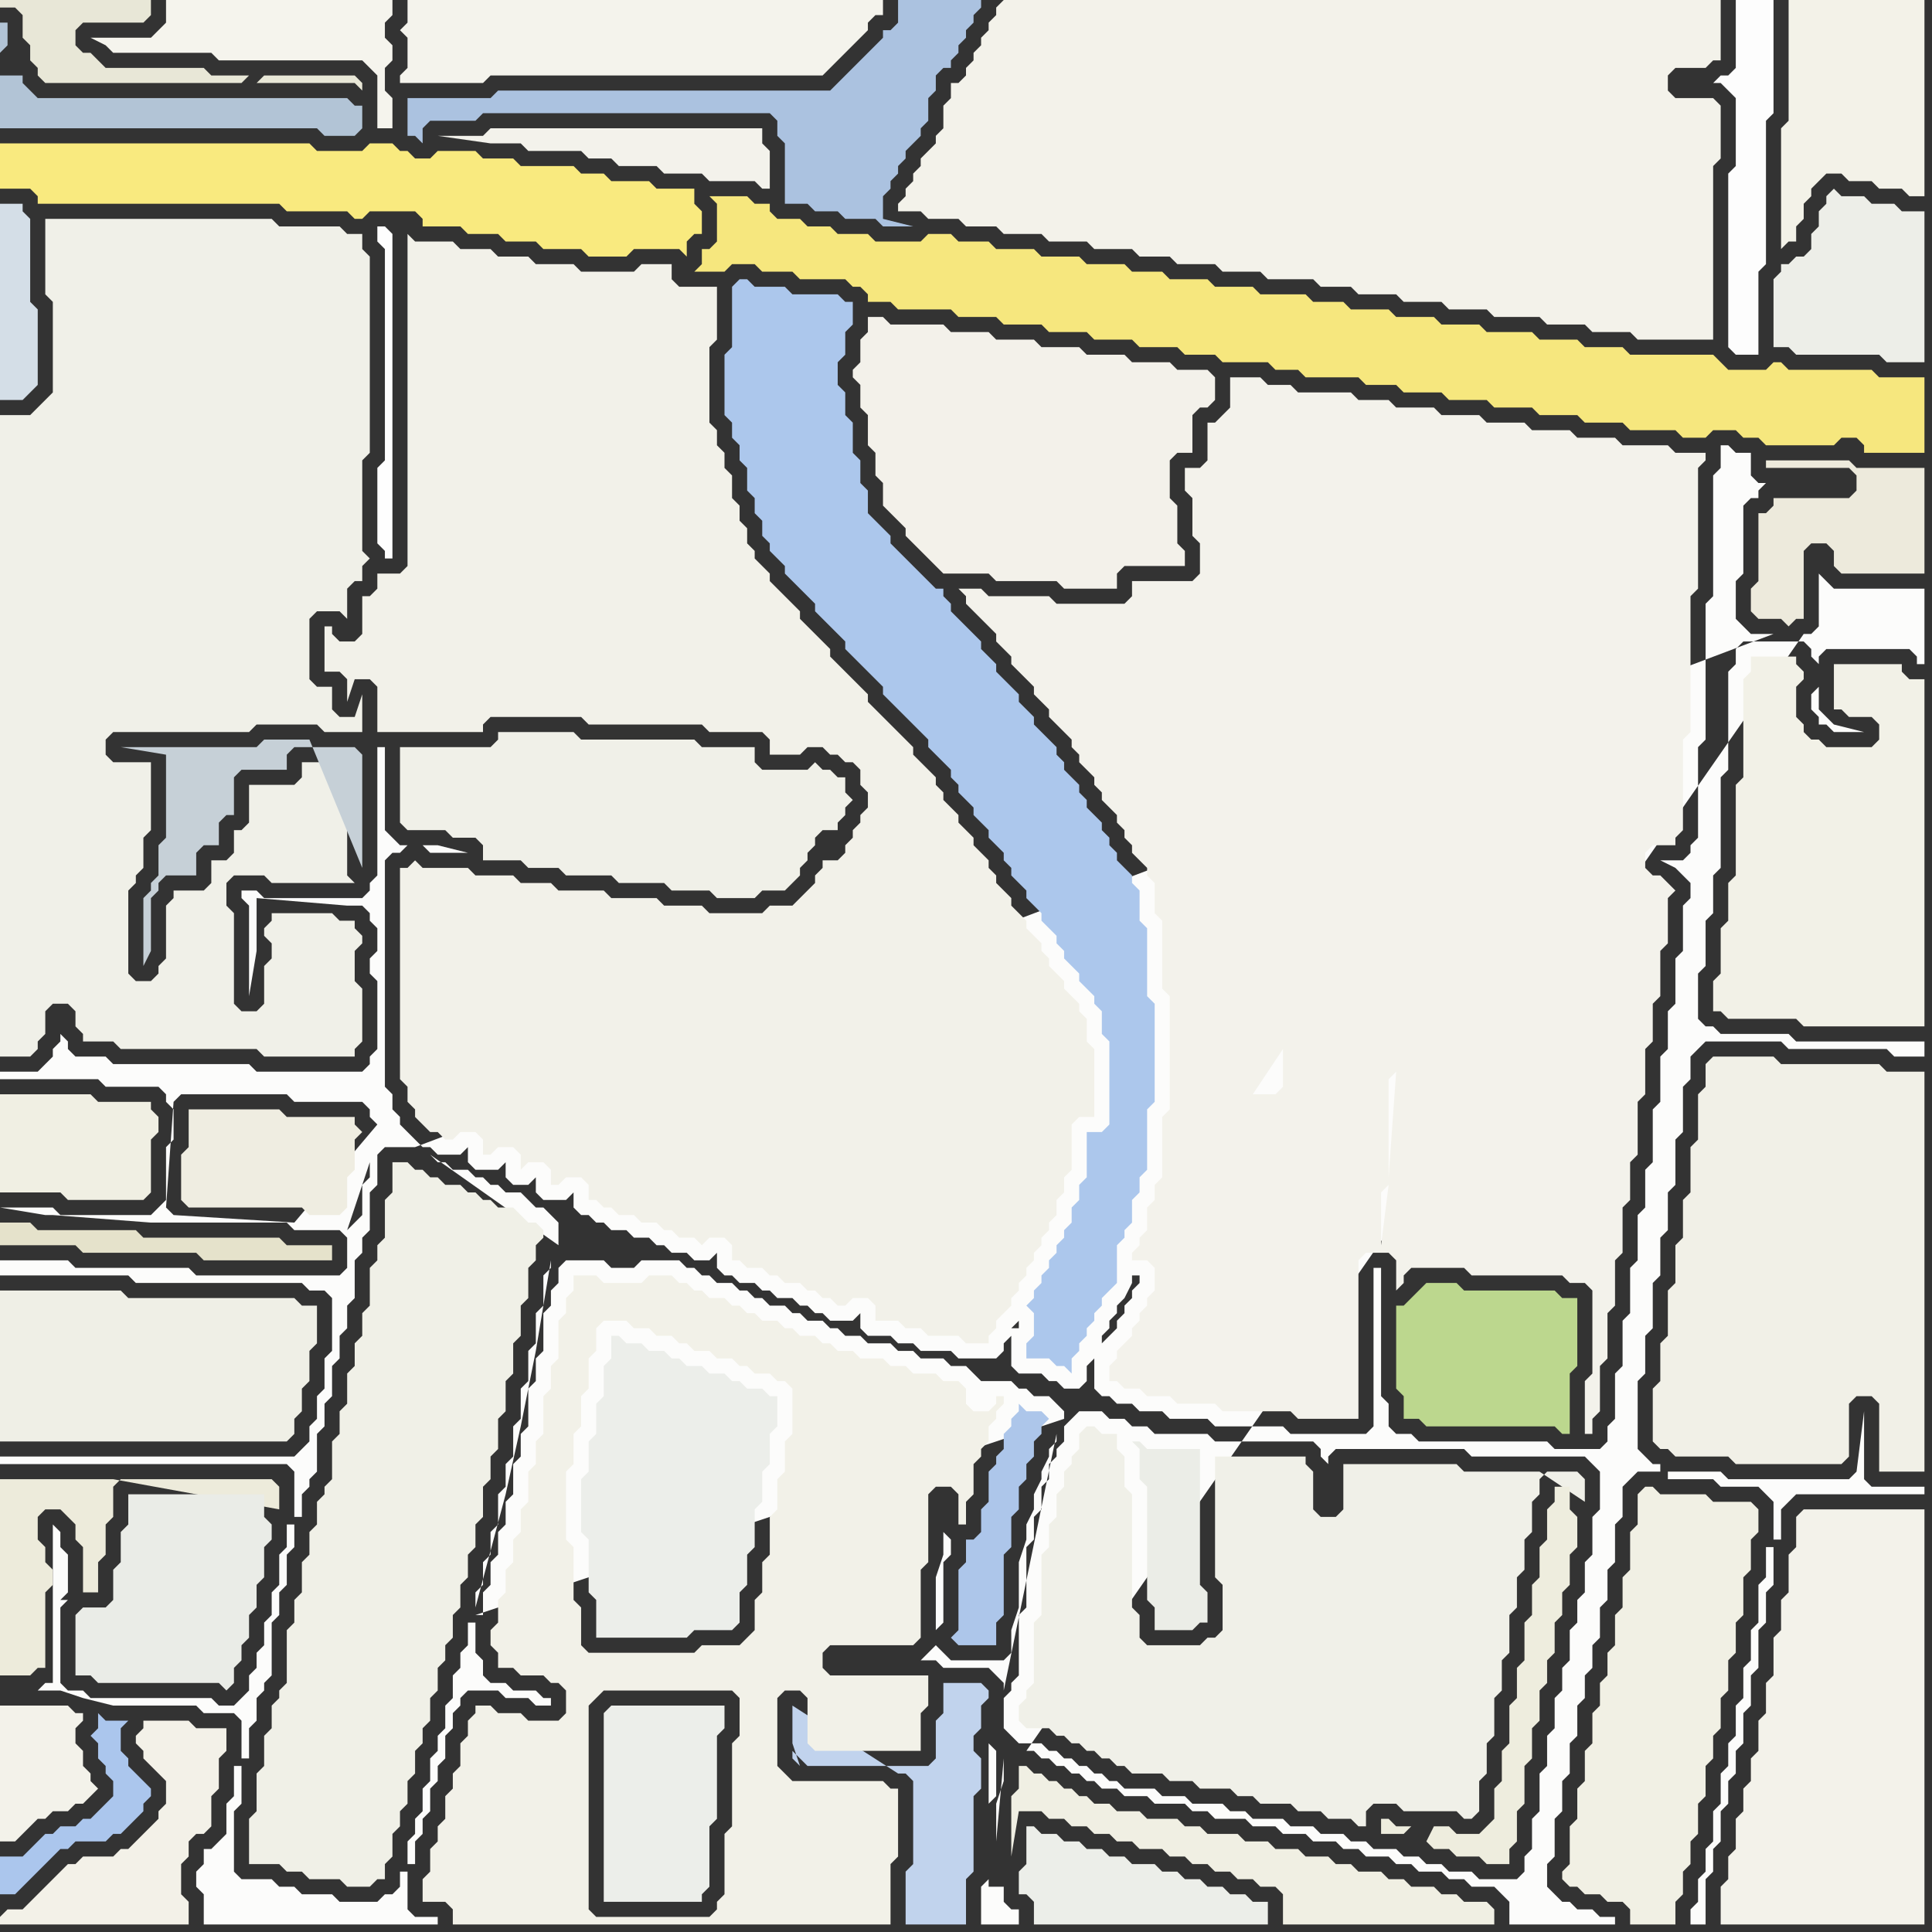 <svg width="256" height="256" xmlns="http://www.w3.org/2000/svg"><rect width="100%" height="100%" fill="#333333" stroke="none"/><script> 
var tempColor;
function hoverPath(evt){
obj = evt.target;
tempColor = obj.getAttribute("fill");
obj.setAttribute("fill","red");
//alert(tempColor);
//obj.setAttribute("stroke","red");}
function recoverPath(evt){
obj = evt.target;
obj.setAttribute("fill", tempColor);
//obj.setAttribute("stroke", tempColor);
}</script><path onmouseover="hoverPath(evt)" onmouseout="recoverPath(evt)" fill="rgb(171,198,237)" d="M  0,248l 0,3 2,0 1,-1 0,0 1,-1 1,-1 2,-2 1,-1 1,0 1,-1 4,0 1,-1 1,0 1,-1 1,-1 1,-1 0,-1 1,-1 0,-1 -1,-1 0,0 -1,-1 -1,-1 0,-1 -1,-1 0,-3 1,-1 -3,0 -1,-1 0,2 -1,1 1,1 0,2 1,1 0,1 1,1 0,2 -1,1 -1,1 -1,1 -1,0 -1,1 -2,0 -1,1 -1,0 -1,1 -1,1 -1,1 -3,0Z"/>
<path onmouseover="hoverPath(evt)" onmouseout="recoverPath(evt)" fill="rgb(252,252,251)" d="M  133,228l 0,-3 1,-1 0,-1 1,-1 0,-8 1,-1 0,-8 1,-1 0,-3 1,-1 0,-3 1,-1 0,-2 1,-1 0,-1 1,-1 0,-2 1,-1 1,-1 3,0 1,1 2,0 1,1 2,0 1,1 7,0 1,1 13,0 1,1 0,1 1,1 0,-1 1,-1 17,0 1,1 15,0 1,1 1,1 0,5 -1,1 0,5 -1,1 0,4 -1,1 0,3 -1,1 0,4 -1,1 0,3 -1,1 0,4 -1,1 0,4 -1,1 0,5 -1,1 0,4 -1,1 0,2 -1,1 -5,0 -1,-1 -3,0 -1,-1 -2,0 -1,-1 -2,0 -1,-1 -3,0 -1,-1 -2,0 -1,-1 -3,0 -1,-1 -3,0 -1,-1 -4,0 -1,-1 -2,0 -1,-1 -4,0 -1,-1 -3,0 -1,-1 -4,0 -1,-1 -1,0 -1,-1 -1,0 -1,-1 -1,0 -1,-1 -1,0 -1,-1 -1,0 -1,-1 -3,0 -1,-1 -1,-1 0,-1 3,4 1,0 1,1 1,0 1,1 1,0 1,1 1,0 1,1 1,0 1,1 2,0 1,1 3,0 1,1 4,0 1,1 2,0 1,1 4,0 1,1 3,0 1,1 3,0 1,1 3,0 1,1 2,0 1,1 3,0 1,1 2,0 1,1 3,0 1,1 2,0 1,1 3,0 1,1 1,1 0,3 14,0 0,-1 -2,0 -1,-1 -2,0 -1,-1 -1,0 -1,-1 -1,-1 0,-3 1,-1 0,-5 1,-1 0,-4 1,-1 0,-4 1,-1 0,-4 1,-1 0,-3 1,-1 0,-3 1,-1 0,-4 1,-1 0,-4 1,-1 0,-5 1,-1 0,-4 1,-1 1,-1 3,0 0,-1 -1,0 -1,-1 -1,-1 0,-9 1,-1 0,-5 1,-1 0,-6 1,-1 0,-5 1,-1 0,-5 1,-1 0,-6 1,-1 0,-6 1,-1 0,-3 1,-1 1,-1 10,0 1,1 13,0 1,1 4,0 0,-2 -17,0 -1,-1 -9,0 -1,-1 -1,0 -1,-1 0,-6 1,-1 0,-6 1,-1 0,-5 1,-1 0,-12 1,-1 0,-13 1,-1 0,-2 1,-1 8,0 1,1 0,1 1,1 0,3 -1,1 0,2 1,1 0,1 1,0 1,1 4,0 -4,-1 -2,-2 0,-7 1,-1 11,0 1,1 0,1 1,0 0,-10 -12,0 -1,-1 -1,-1 0,7 -1,1 -1,0 -103,148 -3,-4 102,-144 -3,0 -1,-1 -1,-1 0,-5 1,-1 0,-9 1,-1 1,0 0,-1 1,-1 -1,0 -1,-1 0,-3 -2,0 -1,-1 -1,0 0,3 -1,1 0,16 -1,1 0,18 -1,1 0,12 -1,1 0,1 -1,1 -3,0 2,1 0,0 1,1 1,1 0,2 -1,1 0,6 -1,1 0,6 -1,1 0,5 -1,1 0,6 -1,1 0,7 -1,1 0,5 -1,1 0,6 -1,1 0,6 -1,1 0,6 -1,1 0,6 -1,1 0,2 -1,1 -6,0 -1,-1 -17,0 -1,-1 -2,0 -1,-1 0,-3 -1,-1 0,-17 -1,0 0,21 -1,1 -10,0 -1,-1 -9,0 -1,-1 -5,0 -1,-1 -3,0 -1,-1 -2,0 -1,-1 -1,0 -1,-1 0,-4 -1,1 0,2 -1,1 -2,0 -1,-1 -1,0 -1,-1 -3,0 -1,-1 0,-4 -1,1 0,1 -1,1 -5,0 -1,-1 -4,0 -1,-1 -2,0 -1,-1 -3,0 -1,-1 0,-2 -1,1 -3,0 -1,-1 -1,0 -1,-1 -1,0 -1,-1 -2,0 -1,-1 -1,0 -1,-1 -2,0 -1,-1 -1,0 -1,-1 0,-2 -1,1 -2,0 -1,-1 -2,0 -1,-1 -1,0 -1,-1 -2,0 -1,-1 -2,0 -1,-1 -1,0 -1,-1 -1,0 -1,-1 0,-2 -1,1 -3,0 -1,-1 0,-2 -1,1 -2,0 -1,-1 0,-2 -1,1 -3,0 -1,-1 0,-2 -1,1 -3,0 -1,-1 -1,0 -3,-3 0,-1 -1,-1 0,-2 -1,-1 0,-30 1,-1 1,0 1,-1 2,0 1,1 5,0 -4,-1 -5,0 -1,-1 -1,-1 0,-11 -1,0 0,17 -1,1 0,1 -1,1 -13,0 -1,-1 -2,0 0,1 1,1 0,12 1,-6 0,-7 12,1 2,0 1,1 0,1 1,1 0,3 -1,1 0,2 1,1 0,9 -1,1 0,1 -1,1 -14,0 -1,-1 -18,0 -1,-1 -4,0 -1,-1 0,-1 -1,-1 0,1 -1,1 0,1 -1,1 -1,1 -5,0 0,1 13,0 1,1 7,0 1,1 0,1 1,1 0,4 -1,1 0,7 -1,1 0,0 -1,1 -12,0 -1,-1 -7,0 6,1 1,0 13,1 18,0 1,1 6,0 1,1 0,4 -1,1 -19,0 -1,-1 -15,0 -1,-1 -9,0 0,2 17,0 1,1 22,0 1,1 2,0 1,1 0,7 -1,1 0,4 -1,1 0,3 -1,1 0,2 -1,1 -1,1 -39,0 0,1 38,0 1,1 0,6 1,0 0,-3 1,-1 0,-1 1,-1 0,-5 1,-1 0,-3 1,-1 0,-4 1,-1 0,-3 1,-1 0,-3 1,-1 0,-5 1,-1 0,-2 1,-1 0,-5 1,-1 0,-4 1,-1 4,0 180,-68 -102,144 -83,-77 -1,1 0,4 -1,1 0,4 -1,1 -1,1 0,0 4,-12 83,77 -94,-26 -1,0 0,3 -1,1 0,4 -1,1 0,3 -1,1 0,3 -1,1 0,2 -1,1 0,2 -1,1 -1,1 -2,0 -1,-1 -16,0 -1,-1 -2,0 -1,-1 0,-10 1,-1 -1,0 1,-1 0,-5 -1,-1 0,-2 -1,-1 0,21 -1,0 -1,1 3,0 3,1 4,1 11,0 1,1 4,0 1,1 0,5 1,0 0,-4 1,-1 0,-3 1,-1 0,-1 1,-1 0,-7 1,-1 0,-3 1,-1 0,-4 1,-1 0,-3 94,26 -101,6 -1,0 0,4 -1,1 0,4 -1,1 -1,1 -1,0 0,2 -1,1 0,2 1,1 0,4 31,0 0,-1 -3,0 -1,-1 0,-5 -1,0 0,2 -1,1 -1,0 -1,1 -5,0 -1,-1 -4,0 -1,-1 -2,0 -1,-1 -4,0 -1,-1 0,-8 1,-1 0,-5 101,-6 -79,19 1,0 0,-3 1,-1 0,-2 1,-1 0,-3 1,-1 0,-2 1,-1 0,-3 1,-1 0,-2 1,-1 0,-1 1,-1 4,0 1,1 3,0 1,1 2,0 0,-1 -1,0 -1,-1 -3,0 -1,-1 -2,0 -1,-1 0,-2 -1,-1 0,-4 -1,0 0,3 -1,1 0,2 -1,1 0,3 -1,1 0,3 -1,1 0,2 -1,1 0,3 -1,1 0,3 -1,1 0,2 -1,1 0,3 79,-19 -70,-14 1,0 0,-3 1,-1 0,-3 1,-1 0,-3 1,-1 0,-3 1,-1 0,-4 1,-1 0,-3 1,-1 0,-5 1,-1 0,-3 1,-1 0,-5 1,-1 0,-2 1,-1 0,-2 1,-1 5,0 1,1 3,0 1,-1 5,0 1,1 1,0 1,1 1,0 1,1 2,0 1,1 1,0 1,1 1,0 1,1 2,0 1,1 1,0 1,1 2,0 1,1 1,0 1,1 2,0 1,1 3,0 1,1 2,0 1,1 3,0 1,1 2,0 1,1 1,1 4,0 1,1 1,0 1,1 2,0 1,1 1,1 0,1 -78,26 70,14 -3,-44 0,0 3,44 -60,-61 0,1 -1,1 0,4 -1,1 0,4 -1,1 0,4 -1,1 0,4 -1,1 0,4 -1,1 0,3 -1,1 0,4 -1,1 0,3 -1,1 0,3 -1,1 0,2 4,-15 0,0 2,-9 2,-10 2,-12 60,61 -94,-66 0,0 -16,-1 -1,-1 1,-14 1,-1 14,0 1,1 9,0 1,1 0,1 1,1 -11,13 94,66 -76,-75 0,0 1,1 1,0 1,1 2,0 1,1 1,0 1,1 1,0 1,1 2,0 1,1 1,1 1,0 1,1 1,1 0,3 -17,-12 76,75 2,-52 0,-1 -1,1 1,0 -2,52 88,-33 0,1 6,0 1,1 5,0 1,1 1,1 0,5 1,0 0,-4 1,-1 1,-1 17,0 0,-1 -7,0 -1,-1 0,-9 -1,8 0,0 -1,1 -16,0 -1,-1 -7,0 -88,33 102,-23 -1,0 0,4 -1,1 0,5 -1,1 0,4 -1,1 0,4 -1,1 0,4 -1,1 0,3 -1,1 0,4 -1,1 0,4 -1,1 0,3 -1,1 0,3 -1,1 0,2 2,0 0,-6 1,-1 0,-3 1,-1 0,-4 1,-1 0,-3 1,-1 0,-3 1,-1 0,-4 1,-1 0,-4 1,-1 0,-5 1,-1 0,-4 1,-1 0,-5 -102,23 7,-38 0,1 -1,1 0,1 -1,2 0,1 -1,2 0,2 -1,2 0,2 -1,3 0,6 -1,3 0,3 -1,1 -7,0 -1,-1 -1,-1 0,0 -1,1 -1,1 2,0 1,1 6,0 1,1 1,1 0,1 7,-34 -7,38 -2,3 1,1 0,6 -1,1 0,10 -1,1 0,5 5,0 0,-2 -1,0 -1,-1 0,-2 -2,0 0,-19 2,-3 -1,16 0,-5 1,-3 0,-3 -1,11 1,-16 13,-50 1,-1 1,-1 0,-1 1,-1 0,-1 1,-1 0,-1 1,-1 0,-1 -1,0 0,1 -1,2 -1,1 0,1 -1,1 0,1 -1,1 0,1 -13,50 -9,-12 1,-1 0,-8 1,-1 0,-2 -1,-1 0,3 -1,3 0,7 9,12Z"/>
<path onmouseover="hoverPath(evt)" onmouseout="recoverPath(evt)" fill="rgb(173,198,234)" d="M  134,188l 0,1 -1,1 0,2 -1,1 0,1 -1,1 0,4 -1,1 0,3 -1,1 -1,0 0,3 -1,1 0,8 -1,1 1,1 5,0 0,-3 1,-1 0,-8 1,-1 0,-4 1,-1 0,-3 1,-1 0,-2 1,-1 0,-2 1,-1 0,-1 1,-1 -1,-1 -2,0 -1,-1 0,1 -1,1Z"/>
<path onmouseover="hoverPath(evt)" onmouseout="recoverPath(evt)" fill="rgb(240,240,232)" d="M  143,192l -1,1 0,1 -1,1 0,2 -1,1 0,3 -1,1 0,3 -1,1 0,8 -1,1 0,8 -1,1 0,1 -1,1 0,2 1,1 3,0 1,1 1,0 1,1 1,0 1,1 1,0 1,1 1,0 1,1 1,0 1,1 4,0 1,1 3,0 1,1 4,0 1,1 2,0 1,1 4,0 1,1 3,0 1,1 3,0 1,1 1,0 0,-2 1,-1 3,0 1,1 7,0 1,1 1,0 1,-1 0,-4 1,-1 0,-4 1,-1 0,-5 1,-1 0,-4 1,-1 0,-5 1,-1 0,-4 1,-1 0,-4 1,-1 0,-4 1,-1 0,-2 1,-1 4,0 1,1 0,3 -6,-4 -10,0 -1,-1 -15,0 0,6 -1,1 -2,0 -1,-1 0,-5 -1,-1 0,-1 -12,0 0,16 1,1 0,6 -1,1 -1,0 -1,1 -7,0 -1,-1 0,-3 -1,-1 0,-15 -1,-1 0,-4 -1,-1 0,-2 -2,0 -1,-1 -1,0 -1,1Z"/>
<path onmouseover="hoverPath(evt)" onmouseout="recoverPath(evt)" fill="rgb(236,238,234)" d="M  166,148l 0,0 -1,1 0,4 1,1 0,11 1,1 11,0 0,-1 1,-1 2,0 0,-7 1,-1 0,-14 1,-1 -1,-1 0,-1 -10,0 0,7 -1,1 -4,0 -1,1Z"/>
<path onmouseover="hoverPath(evt)" onmouseout="recoverPath(evt)" fill="rgb(241,240,228)" d="M  217,200l 0,2 -1,1 0,5 -1,1 0,4 -1,1 0,4 -1,1 0,3 -1,1 0,3 -1,1 0,4 -1,1 0,4 -1,1 0,4 -1,1 0,5 -1,1 0,1 1,1 1,0 1,1 2,0 1,1 2,0 1,1 0,2 6,0 0,-3 1,-1 0,-3 1,-1 0,-3 1,-1 0,-4 1,-1 0,-4 1,-1 0,-3 1,-1 0,-4 1,-1 0,-4 1,-1 0,-4 1,-1 0,-5 1,-1 0,-4 1,-1 0,-3 -1,-1 -5,0 -1,-1 -6,0 -1,-1 -1,0 -1,1Z"/>
<path onmouseover="hoverPath(evt)" onmouseout="recoverPath(evt)" fill="rgb(245,244,237)" d="M  15,5l -3,0 2,1 0,0 1,1 13,0 1,1 19,0 1,1 1,1 0,7 2,0 0,-4 -1,-1 0,-3 1,-1 0,-2 -1,-1 0,-2 1,-1 0,-2 -30,0 0,3 -1,1 -1,1Z"/>
<path onmouseover="hoverPath(evt)" onmouseout="recoverPath(evt)" fill="rgb(239,237,225)" d="M  25,149l 0,3 -1,1 0,6 1,1 15,0 1,1 4,0 1,-1 0,-4 1,-1 0,-4 1,-1 -1,-1 0,-1 -9,0 -1,-1 -12,0Z"/>
<path onmouseover="hoverPath(evt)" onmouseout="recoverPath(evt)" fill="rgb(240,240,231)" d="M  52,157l 0,1 -1,1 0,5 -1,1 0,2 -1,1 0,5 -1,1 0,3 -1,1 0,3 -1,1 0,4 -1,1 0,3 -1,1 0,5 -1,1 0,1 -1,1 0,3 -1,1 0,3 -1,1 0,4 -1,1 0,3 -1,1 0,7 -1,1 0,1 -1,1 0,3 -1,1 0,4 -1,1 0,5 -1,1 0,6 4,0 1,1 2,0 1,1 4,0 1,1 3,0 1,-1 1,0 0,-2 1,-1 0,-3 1,-1 0,-2 1,-1 0,-3 1,-1 0,-3 1,-1 0,-2 1,-1 0,-3 1,-1 0,-3 1,-1 0,-2 1,-1 0,-3 1,-1 0,-3 1,-1 0,-3 1,-1 0,-3 1,-1 0,-4 1,-1 0,-3 1,-1 0,-4 1,-1 0,-4 1,-1 0,-4 1,-1 0,-4 1,-1 0,-4 1,-1 0,-2 1,-1 0,-1 -1,-1 -1,0 -1,-1 -1,-1 -2,0 -1,-1 -1,0 -1,-1 -1,0 -1,-1 -2,0 -1,-1 -1,0 -1,-1 -1,0 -1,-1 -2,0Z"/>
<path onmouseover="hoverPath(evt)" onmouseout="recoverPath(evt)" fill="rgb(242,241,233)" d="M  53,133l 0,10 1,1 0,2 1,1 0,1 1,1 1,1 1,0 1,1 1,0 1,-1 2,0 1,1 0,2 1,0 1,-1 2,0 1,1 0,2 1,-1 2,0 1,1 0,2 1,0 1,-1 2,0 1,1 0,2 1,0 1,1 1,0 1,1 2,0 1,1 2,0 1,1 1,0 1,1 2,0 1,1 1,-1 2,0 1,1 0,2 1,0 1,1 2,0 1,1 1,0 1,1 2,0 1,1 1,0 1,1 1,0 1,1 1,0 1,-1 2,0 1,1 0,2 3,0 1,1 2,0 1,1 4,0 1,1 3,0 0,-1 1,-1 0,-1 1,-1 1,-1 0,-1 1,-1 0,-1 1,-1 0,-1 1,-1 0,-1 1,-1 0,-1 1,-1 0,-1 1,-1 0,-2 1,-1 0,-2 1,-1 0,-6 1,-1 2,0 0,-9 -1,-1 0,-3 -1,-1 0,-1 -1,-1 -1,-1 0,-1 -1,-1 -1,-1 0,-1 -1,-1 0,-1 -1,-1 -1,-1 0,-1 -1,-1 -1,-1 0,-1 -1,-1 -1,-1 0,-1 -1,-1 0,-1 -1,-1 -1,-1 0,-1 -1,-1 -1,-1 0,-1 -1,-1 -1,-1 0,-1 -1,-1 0,-1 -1,-1 -1,-1 -1,-1 0,-1 -1,-1 -1,-1 -1,-1 -1,-1 -1,-1 -1,-1 0,-1 -1,-1 -1,-1 -1,-1 -1,-1 -1,-1 0,-1 -1,-1 -1,-1 -1,-1 -1,-1 0,-1 -1,-1 -1,-1 -1,-1 -1,-1 0,-1 -1,-1 -1,-1 0,-1 -1,-1 0,-2 -1,-1 0,-2 -1,-1 0,-3 -1,-1 0,-2 -1,-1 0,-2 -1,-1 0,-10 1,-1 0,-7 -5,0 -1,-1 0,-2 -4,0 -1,1 -7,0 -1,-1 -5,0 -1,-1 -4,0 -1,-1 -4,0 -1,-1 -5,0 -1,-1 0,44 -1,1 -3,0 0,2 -1,1 -1,0 0,5 -1,1 -2,0 -1,-1 0,-1 -1,0 0,6 2,0 1,1 0,3 1,-3 2,0 1,1 0,6 14,0 0,-1 1,-1 12,0 1,1 15,0 1,1 7,0 1,1 0,2 4,0 1,-1 2,0 1,1 1,0 1,1 1,0 1,1 0,2 1,1 0,2 -1,1 0,1 -1,1 0,1 -1,1 0,1 -1,1 -2,0 0,1 -1,1 0,1 -1,1 -1,1 -1,1 -3,0 -1,1 -7,0 -1,-1 -5,0 -1,-1 -6,0 -1,-1 -6,0 -1,-1 -4,0 -1,-1 -5,0 -1,-1 -6,0 -1,-1 -1,1 -1,0Z"/>
<path onmouseover="hoverPath(evt)" onmouseout="recoverPath(evt)" fill="rgb(244,243,236)" d="M  55,0l -1,0 0,3 -1,1 1,1 0,4 -1,1 0,1 11,0 1,-1 44,0 1,-1 1,-1 1,-1 1,-1 1,-1 1,-1 0,-1 1,-1 1,0 0,-2Z"/>
<path onmouseover="hoverPath(evt)" onmouseout="recoverPath(evt)" fill="rgb(236,238,234)" d="M  81,177l 0,3 -1,1 0,4 -1,1 0,4 -1,1 0,4 -1,1 0,7 1,1 0,7 1,1 0,5 12,0 1,-1 5,0 1,-1 0,-4 1,-1 0,-4 1,-1 0,-5 1,-1 0,-4 1,-1 0,-4 1,-1 0,-4 -1,0 -1,-1 -2,0 -1,-1 -1,0 -1,-1 -2,0 -1,-1 -2,0 -1,-1 -1,0 -1,-1 -2,0 -1,-1 -2,0 -1,-1Z"/>
<path onmouseover="hoverPath(evt)" onmouseout="recoverPath(evt)" fill="rgb(246,231,126)" d="M  93,33l 0,2 -1,1 4,0 1,-1 3,0 1,1 4,0 1,1 6,0 1,1 1,0 1,1 0,1 3,0 1,1 7,0 1,1 5,0 1,1 5,0 1,1 5,0 1,1 5,0 1,1 5,0 1,1 4,0 1,1 6,0 1,1 3,0 1,1 7,0 1,1 4,0 1,1 5,0 1,1 5,0 1,1 5,0 1,1 5,0 1,1 5,0 1,1 6,0 1,1 3,0 1,-1 3,0 1,1 2,0 1,1 9,0 1,-1 2,0 1,1 0,1 8,0 0,-10 -6,0 -1,-1 -11,0 -1,-1 -1,0 -1,1 -5,0 -1,-1 -1,-1 -11,0 -1,-1 -5,0 -1,-1 -5,0 -1,-1 -6,0 -1,-1 -5,0 -1,-1 -5,0 -1,-1 -5,0 -1,-1 -4,0 -1,-1 -6,0 -1,-1 -5,0 -1,-1 -5,0 -1,-1 -4,0 -1,-1 -5,0 -1,-1 -5,0 -1,-1 -5,0 -1,-1 -4,0 -1,-1 -3,0 -1,1 -6,0 -1,-1 -4,0 -1,-1 -3,0 -1,-1 -3,0 -1,-1 0,-1 -2,0 -1,-1 -5,0 1,1 0,5 -1,1Z"/>
<path onmouseover="hoverPath(evt)" onmouseout="recoverPath(evt)" fill="rgb(193,211,237)" d="M  125,225l 0,2 -1,1 0,5 -1,1 -16,0 -1,-1 -1,-1 0,1 1,1 0,0 -1,-3 0,-5 14,9 1,0 1,1 0,11 -1,1 0,7 8,0 0,-6 1,-1 0,-10 1,-1 0,-4 -1,-1 0,-2 1,-1 0,-3 1,-1 0,-1 -1,-1 -5,0Z"/>
<path onmouseover="hoverPath(evt)" onmouseout="recoverPath(evt)" fill="rgb(243,242,234)" d="M  132,1l 0,1 -1,1 0,1 -1,1 0,1 -1,1 0,1 -1,1 0,1 -1,1 -1,0 0,2 -1,1 0,3 -1,1 0,1 -1,1 -1,1 0,1 -1,1 0,1 -1,1 0,1 -1,1 0,1 3,0 1,1 4,0 1,1 4,0 1,1 5,0 1,1 5,0 1,1 5,0 1,1 4,0 1,1 5,0 1,1 5,0 1,1 6,0 1,1 4,0 1,1 5,0 1,1 5,0 1,1 5,0 1,1 6,0 1,1 5,0 1,1 5,0 1,1 10,0 0,-23 1,-1 0,-7 -1,-1 -5,0 -1,-1 0,-2 1,-1 4,0 1,-1 1,0 0,-8 -95,0 -1,1Z"/>
<path onmouseover="hoverPath(evt)" onmouseout="recoverPath(evt)" fill="rgb(242,241,231)" d="M  232,89l 0,0 -1,1 0,13 -1,1 0,12 -1,1 0,5 -1,1 0,6 -1,1 0,4 1,0 1,1 9,0 1,1 16,0 0,-46 -2,0 -1,-1 0,-1 -9,0 0,6 1,0 1,1 3,0 1,1 0,2 -1,1 -6,0 -1,-1 -1,0 -1,-1 0,-1 -1,-1 0,-4 1,-1 0,-1 -1,-1 0,-1 -6,0Z"/>
<path onmouseover="hoverPath(evt)" onmouseout="recoverPath(evt)" fill="rgb(243,242,232)" d="M  239,0l -2,0 0,16 -1,1 0,16 1,-1 1,0 0,-2 1,-1 0,-2 1,-1 0,-1 1,-1 1,-1 2,0 1,1 3,0 1,1 3,0 1,1 2,0 0,-26Z"/>
<path onmouseover="hoverPath(evt)" onmouseout="recoverPath(evt)" fill="rgb(237,238,232)" d="M  243,25l -1,1 0,1 -1,1 0,2 -1,1 0,2 -1,1 -1,0 -1,1 -1,0 0,1 -1,1 0,9 2,0 1,1 11,0 1,1 5,0 0,-20 -3,0 -1,-1 -3,0 -1,-1 -3,0 -1,-1Z"/>
<path onmouseover="hoverPath(evt)" onmouseout="recoverPath(evt)" fill="rgb(178,196,214)" d="M  1,6l 0,-3 -1,0 0,4 1,-1 -1,4 0,7 42,0 1,1 4,0 1,-1 0,-3 -1,0 -1,-1 -41,0 -1,-1 -1,-1 0,-1 -3,0 1,-4Z"/>
<path onmouseover="hoverPath(evt)" onmouseout="recoverPath(evt)" fill="rgb(239,239,230)" d="M  0,174l 0,17 38,0 1,-1 0,-2 1,-1 0,-3 1,-1 0,-4 1,-1 0,-5 -2,0 -1,-1 -22,0 -1,-1 -16,0Z"/>
<path onmouseover="hoverPath(evt)" onmouseout="recoverPath(evt)" fill="rgb(243,241,232)" d="M  0,254l 0,1 25,0 0,-3 -1,-1 0,-4 1,-1 0,-2 1,-1 1,0 1,-1 0,-4 1,-1 0,-4 1,-1 0,-3 -4,0 -1,-1 -6,0 0,1 -1,1 0,1 1,1 0,1 1,1 1,1 1,1 0,3 -1,1 0,1 -2,2 -1,1 -1,1 -1,0 -1,1 -4,0 -1,1 -1,0 -2,2 -1,1 -2,2 -1,1 -2,0 -1,1Z"/>
<path onmouseover="hoverPath(evt)" onmouseout="recoverPath(evt)" fill="rgb(243,242,234)" d="M  4,226l -4,0 0,18 2,0 1,-1 1,-1 1,-1 1,0 1,-1 2,0 1,-1 1,0 1,-1 1,-1 -1,-1 0,-1 -1,-1 0,-2 -1,-1 0,-2 1,-1 0,-1 -1,0 -1,-1Z"/>
<path onmouseover="hoverPath(evt)" onmouseout="recoverPath(evt)" fill="rgb(232,231,215)" d="M  33,10l -5,0 -1,-1 -13,0 -1,-1 -1,-1 -1,0 -1,-1 0,-2 1,-1 8,0 1,-1 0,-2 -20,0 0,1 2,0 1,1 0,3 1,1 0,2 1,1 0,1 1,1 26,0 1,-1 1,1 13,0 1,1 0,-1 -1,-1 -12,0 -1,1 -1,-1Z"/>
<path onmouseover="hoverPath(evt)" onmouseout="recoverPath(evt)" fill="rgb(229,226,203)" d="M  38,165l 0,0 -1,-1 -18,0 -1,-1 -13,0 -1,-1 -4,0 0,3 10,0 1,1 15,0 1,1 17,0 0,-2Z"/>
<path onmouseover="hoverPath(evt)" onmouseout="recoverPath(evt)" fill="rgb(254,254,254)" d="M  51,30l -1,0 0,2 1,1 0,28 -1,1 0,10 1,1 0,1 1,0 0,-43 -1,-1Z"/>
<path onmouseover="hoverPath(evt)" onmouseout="recoverPath(evt)" fill="rgb(236,238,234)" d="M  81,226l -1,1 0,25 13,0 0,-1 1,-1 0,-8 1,-1 0,-11 1,-1 0,-3Z"/>
<path onmouseover="hoverPath(evt)" onmouseout="recoverPath(evt)" fill="rgb(172,199,236)" d="M  98,37l 0,0 -1,1 0,8 -1,1 0,8 1,1 0,2 1,1 0,2 1,1 0,3 1,1 0,2 1,1 0,2 1,1 0,1 1,1 1,1 0,1 1,1 1,1 1,1 1,1 0,1 1,1 1,1 1,1 1,1 0,1 1,1 1,1 1,1 1,1 1,1 0,1 1,1 1,1 1,1 1,1 1,1 1,1 0,1 1,1 1,1 1,1 0,1 1,1 0,1 1,1 1,1 0,1 1,1 1,1 0,1 1,1 1,1 0,1 1,1 0,1 1,1 1,1 0,1 1,1 1,1 0,1 1,1 1,1 0,1 1,1 0,1 1,1 1,1 0,1 1,1 1,1 0,1 1,1 0,3 1,1 0,11 -1,1 -2,0 0,6 -1,1 0,2 -1,1 0,2 -1,1 0,1 -1,1 0,1 -1,1 0,1 -1,1 0,1 -1,1 0,1 -1,1 1,1 0,3 -1,1 0,2 3,0 1,1 1,0 1,1 0,-2 1,-1 0,-1 1,-1 0,-1 1,-1 0,-1 1,-1 0,-1 1,-1 1,-1 0,-5 1,-1 0,-1 1,-1 0,-3 1,-1 0,-2 1,-1 0,-8 1,-1 0,-13 -1,-1 0,-9 -1,-1 0,-4 -1,-1 0,-1 -1,-1 -1,-1 0,-1 -1,-1 0,-1 -1,-1 0,-1 -1,-1 -1,-1 0,-1 -1,-1 0,-1 -1,-1 -1,-1 0,-1 -1,-1 0,-1 -1,-1 -1,-1 -1,-1 0,-1 -2,-2 0,-1 -1,-1 -1,-1 -1,-1 0,-1 -1,-1 -1,-1 0,-1 -1,-1 -1,-1 -1,-1 -1,-1 0,-1 -1,-1 0,-1 -1,0 -1,-1 -1,-1 -1,-1 -1,-1 -1,-1 -1,-1 0,-1 -1,-1 -1,-1 -1,-1 0,-3 -1,-1 0,-3 -1,-1 0,-4 -1,-1 0,-3 -1,-1 0,-3 1,-1 0,-3 1,-1 0,-3 -1,0 -1,-1 -6,0 -1,-1 -4,0 -1,-1Z"/>
<path onmouseover="hoverPath(evt)" onmouseout="recoverPath(evt)" fill="rgb(243,242,235)" d="M  102,20l 0,0 -1,-1 0,-2 -36,0 -1,1 -6,0 7,1 4,0 1,1 7,0 1,1 3,0 1,1 5,0 1,1 5,0 1,1 6,0 1,1 1,0Z"/>
<path onmouseover="hoverPath(evt)" onmouseout="recoverPath(evt)" fill="rgb(171,194,224)" d="M  104,19l 0,8 3,0 1,1 3,0 1,1 4,0 1,1 4,0 -4,-1 0,-3 1,-1 0,-1 1,-1 0,-1 1,-1 0,-1 1,-1 1,-1 0,-1 1,-1 0,-3 1,-1 0,-2 1,-1 1,0 0,-1 1,-1 0,-1 1,-1 0,-1 1,-1 0,-1 1,-1 0,-1 -11,0 0,3 -1,1 -1,0 0,1 -1,1 -1,1 -1,1 -1,1 -1,1 -1,1 -1,1 -44,0 -1,1 -11,0 0,5 1,0 1,1 0,-2 1,-1 6,0 1,-1 38,0 1,1 0,2 1,1Z"/>
<path onmouseover="hoverPath(evt)" onmouseout="recoverPath(evt)" fill="rgb(243,241,234)" d="M  116,42l -1,0 0,2 -1,1 0,3 -1,1 0,1 1,1 0,3 1,1 0,4 1,1 0,3 1,1 0,3 1,1 1,1 1,1 0,1 1,1 1,1 1,1 1,1 1,1 6,0 1,1 8,0 1,1 7,0 0,-2 1,-1 8,0 0,-2 -1,-1 0,-5 -1,-1 0,-5 1,-1 2,0 0,-5 1,-1 1,0 1,-1 0,-3 -1,-1 -4,0 -1,-1 -5,0 -1,-1 -5,0 -1,-1 -5,0 -1,-1 -5,0 -1,-1 -5,0 -1,-1 -7,0 -1,-1Z"/>
<path onmouseover="hoverPath(evt)" onmouseout="recoverPath(evt)" fill="rgb(243,242,235)" d="M  128,78l -1,0 1,1 0,1 1,1 1,1 1,1 1,1 0,1 1,1 1,1 0,1 1,1 1,1 1,1 0,1 1,1 1,1 0,1 1,1 1,1 1,1 0,1 1,1 0,1 1,1 1,1 0,1 1,1 0,1 1,1 1,1 0,1 1,1 0,1 1,1 0,1 1,1 1,1 0,1 1,1 0,4 1,1 0,9 1,1 0,15 -1,1 0,8 -1,1 0,2 -1,1 0,3 -1,1 0,1 -1,1 0,1 2,0 1,1 0,3 -1,1 0,1 -1,1 0,1 -1,1 0,1 -2,2 0,1 -1,1 0,2 1,0 1,1 2,0 1,1 3,0 1,1 5,0 1,1 9,0 1,1 8,0 0,-21 1,-1 3,0 1,1 0,4 1,-1 0,-1 1,-1 7,0 1,1 12,0 1,1 2,0 1,1 0,11 -1,1 0,7 1,0 0,-2 1,-1 0,-6 1,-1 0,-6 1,-1 0,-6 1,-1 0,-6 1,-1 0,-5 1,-1 0,-7 1,-1 0,-6 1,-1 0,-5 1,-1 0,-6 1,-1 0,-6 1,-1 -1,-1 0,0 -1,-1 -1,0 -1,-1 0,-2 1,-1 3,0 0,-1 1,-1 0,-12 1,-1 0,-18 1,-1 0,-16 1,-1 0,-1 -4,0 -1,-1 -6,0 -1,-1 -5,0 -1,-1 -5,0 -1,-1 -5,0 -1,-1 -5,0 -1,-1 -5,0 -1,-1 -4,0 -1,-1 -7,0 -1,-1 -3,0 -1,-1 -4,0 0,4 -1,1 -1,1 -1,0 0,5 -1,1 -2,0 0,3 1,1 0,5 1,1 0,4 -1,1 -8,0 0,2 -1,1 -9,0 -1,-1 -8,0 -1,-1 -2,0 55,87 0,-7 1,-1 -1,8 -55,-87 56,78 0,-13 1,-1 -1,14 -56,-78 57,63 0,-1 -1,-1 0,-1 -1,-1 0,0 2,4 -57,-63 54,59 -11,0 -1,1 12,-1 -54,-59 42,61 0,5 -1,1 -3,0 4,-6 -42,-61 37,68 0,0 -37,-68 36,69 0,0 -36,-69 35,70 0,6 1,1 0,11 1,1 1,1 0,0 -3,-20 -35,-70 39,90 0,0 -39,-90Z"/>
<path onmouseover="hoverPath(evt)" onmouseout="recoverPath(evt)" fill="rgb(236,238,233)" d="M  136,242l 0,5 -1,1 0,3 1,0 1,1 0,3 31,0 0,-3 -2,0 -1,-1 -2,0 -1,-1 -2,0 -1,-1 -2,0 -1,-1 -2,0 -1,-1 -3,0 -1,-1 -2,0 -1,-1 -2,0 -1,-1 -2,0 -1,-1 -2,0 -1,-1 -1,0 -2,6 0,0 2,-6Z"/>
<path onmouseover="hoverPath(evt)" onmouseout="recoverPath(evt)" fill="rgb(240,239,227)" d="M  144,238l -1,0 -1,-1 -1,0 -1,-1 -1,0 -1,-1 -1,0 -1,-1 -1,0 0,3 -1,1 0,8 1,-6 3,0 1,1 2,0 1,1 2,0 1,1 2,0 1,1 2,0 1,1 3,0 1,1 2,0 1,1 2,0 1,1 2,0 1,1 2,0 1,1 2,0 1,1 0,4 28,0 0,-2 -1,-1 -3,0 -1,-1 -2,0 -1,-1 -3,0 -1,-1 -2,0 -1,-1 -3,0 -1,-1 -2,0 -1,-1 -3,0 -1,-1 -3,0 -1,-1 -3,0 -1,-1 -4,0 -1,-1 -2,0 -1,-1 -4,0 -1,-1 -3,0 -1,-1 -2,0 -1,-1Z"/>
<path onmouseover="hoverPath(evt)" onmouseout="recoverPath(evt)" fill="rgb(235,237,231)" d="M  151,194l 0,2 1,1 0,15 1,1 0,3 5,0 1,-1 1,0 0,-4 -1,-1 0,-18 -7,0 -1,-1 -1,0 1,1Z"/>
<path onmouseover="hoverPath(evt)" onmouseout="recoverPath(evt)" fill="rgb(238,237,222)" d="M  187,242l -2,0 -1,-1 -1,0 0,2 3,0 1,-1 2,2 1,1 2,0 1,1 3,0 1,1 3,0 0,-2 1,-1 0,-4 1,-1 0,-5 1,-1 0,-4 1,-1 0,-4 1,-1 0,-3 1,-1 0,-4 1,-1 0,-3 1,-1 0,-4 1,-1 0,-4 -1,-1 0,-3 -2,0 0,2 -1,1 0,4 -1,1 0,4 -1,1 0,4 -1,1 0,5 -1,1 0,4 -1,1 0,5 -1,1 0,4 -1,1 0,4 -1,1 -1,1 -3,0 -1,-1 -2,0 -1,2 -2,-2Z"/>
<path onmouseover="hoverPath(evt)" onmouseout="recoverPath(evt)" fill="rgb(241,240,231)" d="M  226,142l 0,2 -1,1 0,6 -1,1 0,6 -1,1 0,5 -1,1 0,5 -1,1 0,6 -1,1 0,5 -1,1 0,7 1,1 1,0 1,1 7,0 1,1 14,0 1,-1 0,-7 1,-1 2,0 1,1 0,9 6,0 0,-53 -5,0 -1,-1 -13,0 -1,-1 -8,0 -1,1Z"/>
<path onmouseover="hoverPath(evt)" onmouseout="recoverPath(evt)" fill="rgb(243,242,234)" d="M  238,202l 0,3 -1,1 0,5 -1,1 0,4 -1,1 0,5 -1,1 0,4 -1,1 0,4 -1,1 0,3 -1,1 0,3 -1,1 0,4 -1,1 0,3 -1,1 0,5 27,0 0,-55 -16,0 -1,1Z"/>
<path onmouseover="hoverPath(evt)" onmouseout="recoverPath(evt)" fill="rgb(237,234,220)" d="M  248,62l -2,0 -1,-1 -11,0 0,1 11,0 1,1 0,2 -1,1 -10,0 0,1 -1,1 -1,0 0,9 -1,1 0,3 1,1 3,0 1,1 1,-1 1,0 0,-9 1,-1 2,0 1,1 0,2 1,1 11,0 0,-14Z"/>
<path onmouseover="hoverPath(evt)" onmouseout="recoverPath(evt)" fill="rgb(249,234,127)" d="M  1,19l -1,0 0,6 4,0 1,1 0,1 32,0 1,1 8,0 1,1 1,0 1,-1 6,0 1,1 0,1 5,0 1,1 4,0 1,1 4,0 1,1 5,0 1,1 5,0 1,-1 6,0 1,1 0,-2 1,-1 1,0 0,-3 -1,-1 0,-2 -5,0 -1,-1 -5,0 -1,-1 -3,0 -1,-1 -7,0 -1,-1 -4,0 -1,-1 -5,0 -1,1 -2,0 -1,-1 -1,0 -1,-1 -3,0 -1,1 -6,0 -1,-1Z"/>
<path onmouseover="hoverPath(evt)" onmouseout="recoverPath(evt)" fill="rgb(240,240,232)" d="M  1,55l -1,0 0,85 4,0 1,-1 0,-1 1,-1 0,-3 1,-1 2,0 1,1 0,2 1,1 0,1 4,0 1,1 18,0 1,1 12,0 0,-1 1,-1 0,-7 -1,-1 0,-4 1,-1 0,-1 -1,-1 0,-1 -2,0 -1,-1 -8,0 0,1 -1,1 0,1 1,1 0,2 -1,1 0,5 -1,1 -2,0 -1,-1 0,-12 -1,-1 0,-3 1,-1 4,0 1,1 11,0 -1,-1 0,-15 -6,0 0,2 -1,1 -6,0 0,5 -1,1 -1,0 0,3 -1,1 -2,0 0,3 -1,1 -4,0 0,1 -1,1 0,7 -1,1 0,1 -1,1 -2,0 -1,-1 0,-11 1,-1 0,-1 1,-1 0,-4 1,-1 0,-9 -5,0 -1,-1 0,-2 1,-1 18,0 1,-1 8,0 1,1 5,0 0,-5 -1,3 -2,0 -1,-1 0,-3 -2,0 -1,-1 0,-8 1,-1 3,0 1,1 0,-4 1,-1 1,0 0,-2 1,-1 -1,-1 0,-12 1,-1 0,-26 -1,-1 0,-2 -2,0 -1,-1 -8,0 -1,-1 -30,0 0,10 1,1 0,12 -3,3Z"/>
<path onmouseover="hoverPath(evt)" onmouseout="recoverPath(evt)" fill="rgb(240,239,227)" d="M  0,147l 0,11 8,0 1,1 10,0 1,-1 0,-7 1,-1 0,-2 -1,-1 0,-1 -7,0 -1,-1 -12,0Z"/>
<path onmouseover="hoverPath(evt)" onmouseout="recoverPath(evt)" fill="rgb(212,222,231)" d="M  0,35l 0,18 3,0 1,-1 1,-1 0,-10 -1,-1 0,-11 -1,-1 0,-1 -3,0Z"/>
<path onmouseover="hoverPath(evt)" onmouseout="recoverPath(evt)" fill="rgb(237,235,219)" d="M  11,207l 0,4 2,0 0,-4 1,-1 0,-4 1,-1 0,-4 1,-1 20,0 1,1 0,3 -22,-4 -15,0 0,26 4,0 1,-1 1,0 0,-10 1,-1 0,-2 -1,-1 0,-2 -1,-1 0,-3 1,-1 2,0 1,1 1,1 0,2 1,1Z"/>
<path onmouseover="hoverPath(evt)" onmouseout="recoverPath(evt)" fill="rgb(234,236,231)" d="M  10,215l 0,7 2,0 1,1 16,0 1,1 1,-1 0,-2 1,-1 0,-2 1,-1 0,-3 1,-1 0,-3 1,-1 0,-4 1,-1 0,-2 -1,-1 0,-3 -18,0 0,4 -1,1 0,4 -1,1 0,4 -1,1 -3,0 -1,1Z"/>
<path onmouseover="hoverPath(evt)" onmouseout="recoverPath(evt)" fill="rgb(198,208,215)" d="M  22,111l 0,0 -1,1 0,4 -1,1 0,1 -1,1 0,9 1,-2 0,-7 1,-1 0,-1 1,-1 4,0 0,-3 1,-1 2,0 0,-3 1,-1 1,0 0,-5 1,-1 6,0 0,-2 1,-1 8,0 1,1 0,15 -7,-17 -6,0 -1,1 -18,0 6,1Z"/>
<path onmouseover="hoverPath(evt)" onmouseout="recoverPath(evt)" fill="rgb(240,240,232)" d="M  53,103l 0,6 1,1 5,0 1,1 3,0 1,1 0,2 5,0 1,1 4,0 1,1 6,0 1,1 6,0 1,1 5,0 1,1 5,0 1,-1 3,0 1,-1 1,-1 0,-1 1,-1 0,-1 1,-1 0,-1 1,-1 2,0 0,-1 1,-1 0,-1 1,-1 -1,-1 0,-2 -1,0 -1,-1 -1,0 -1,-1 -1,1 -6,0 -1,-1 0,-2 -7,0 -1,-1 -15,0 -1,-1 -10,0 0,1 -1,1 -12,0Z"/>
<path onmouseover="hoverPath(evt)" onmouseout="recoverPath(evt)" fill="rgb(242,241,232)" d="M  64,226l -1,0 0,1 -1,1 0,2 -1,1 0,3 -1,1 0,2 -1,1 0,3 -1,1 0,2 -1,1 0,3 -1,1 0,3 3,0 1,1 0,2 58,0 0,-8 1,-1 0,-9 -1,0 -1,-1 -12,0 -1,-1 -1,-1 0,-9 1,-1 2,0 1,1 0,6 1,1 14,0 0,-5 1,-1 0,-4 -13,0 -1,-1 0,-2 1,-1 11,0 1,-1 0,-9 1,-1 0,-9 1,-1 2,0 1,1 0,4 1,0 0,-3 1,-1 0,-4 1,-1 0,-1 1,-1 0,-2 1,-1 0,-1 1,-1 0,-1 -1,0 0,1 -1,1 -2,0 -1,-1 0,-2 -1,-1 -2,0 -1,-1 -3,0 -1,-1 -2,0 -1,-1 -3,0 -1,-1 -2,0 -1,-1 -1,0 -1,-1 -2,0 -1,-1 -1,0 -1,-1 -2,0 -1,-1 -1,0 -1,-1 -1,0 -1,-1 -2,0 -1,-1 -1,0 -1,-1 -1,0 -1,-1 -3,0 -1,1 -5,0 -1,-1 -3,0 0,2 -1,1 0,2 -1,1 0,5 -1,1 0,3 -1,1 0,5 -1,1 0,3 -1,1 0,4 -1,1 0,3 -1,1 0,3 -1,1 0,3 -1,1 0,3 -1,1 0,2 1,1 0,2 2,0 1,1 3,0 1,1 1,0 1,1 0,3 -1,1 -4,0 -1,-1 -3,0 -1,-1 -1,0 30,28 -15,0 -1,-1 0,-27 1,-1 1,-1 17,0 1,1 0,5 -1,1 0,11 -1,1 0,8 -1,1 0,1 -1,1 -30,-28 14,-7 -1,-1 0,-5 -1,-1 0,-7 -1,-1 0,-9 1,-1 0,-4 1,-1 0,-4 1,-1 0,-4 1,-1 0,-3 1,-1 3,0 1,1 2,0 1,1 2,0 1,1 1,0 1,1 2,0 1,1 2,0 1,1 1,0 1,1 2,0 1,1 1,0 1,1 0,6 -1,1 0,4 -1,1 0,4 -1,1 0,5 -1,1 0,4 -1,1 0,4 -2,2 -5,0 -1,1 -14,0 -14,7Z"/>
<path onmouseover="hoverPath(evt)" onmouseout="recoverPath(evt)" fill="rgb(188,215,142)" d="M  188,171l 0,0 -1,1 -1,1 -1,0 0,11 1,1 0,3 2,0 1,1 17,0 1,1 1,0 0,-8 1,-1 0,-9 -2,0 -1,-1 -12,0 -1,-1 -4,0 -1,1Z"/>
<path onmouseover="hoverPath(evt)" onmouseout="recoverPath(evt)" fill="rgb(253,253,253)" d="M  227,11l 1,0 1,1 0,0 1,1 0,9 -1,1 0,23 1,1 3,0 0,-11 1,-1 0,-19 1,-1 0,-15 -5,0 0,9 -1,1 -1,0 -1,1Z"/>
</svg>